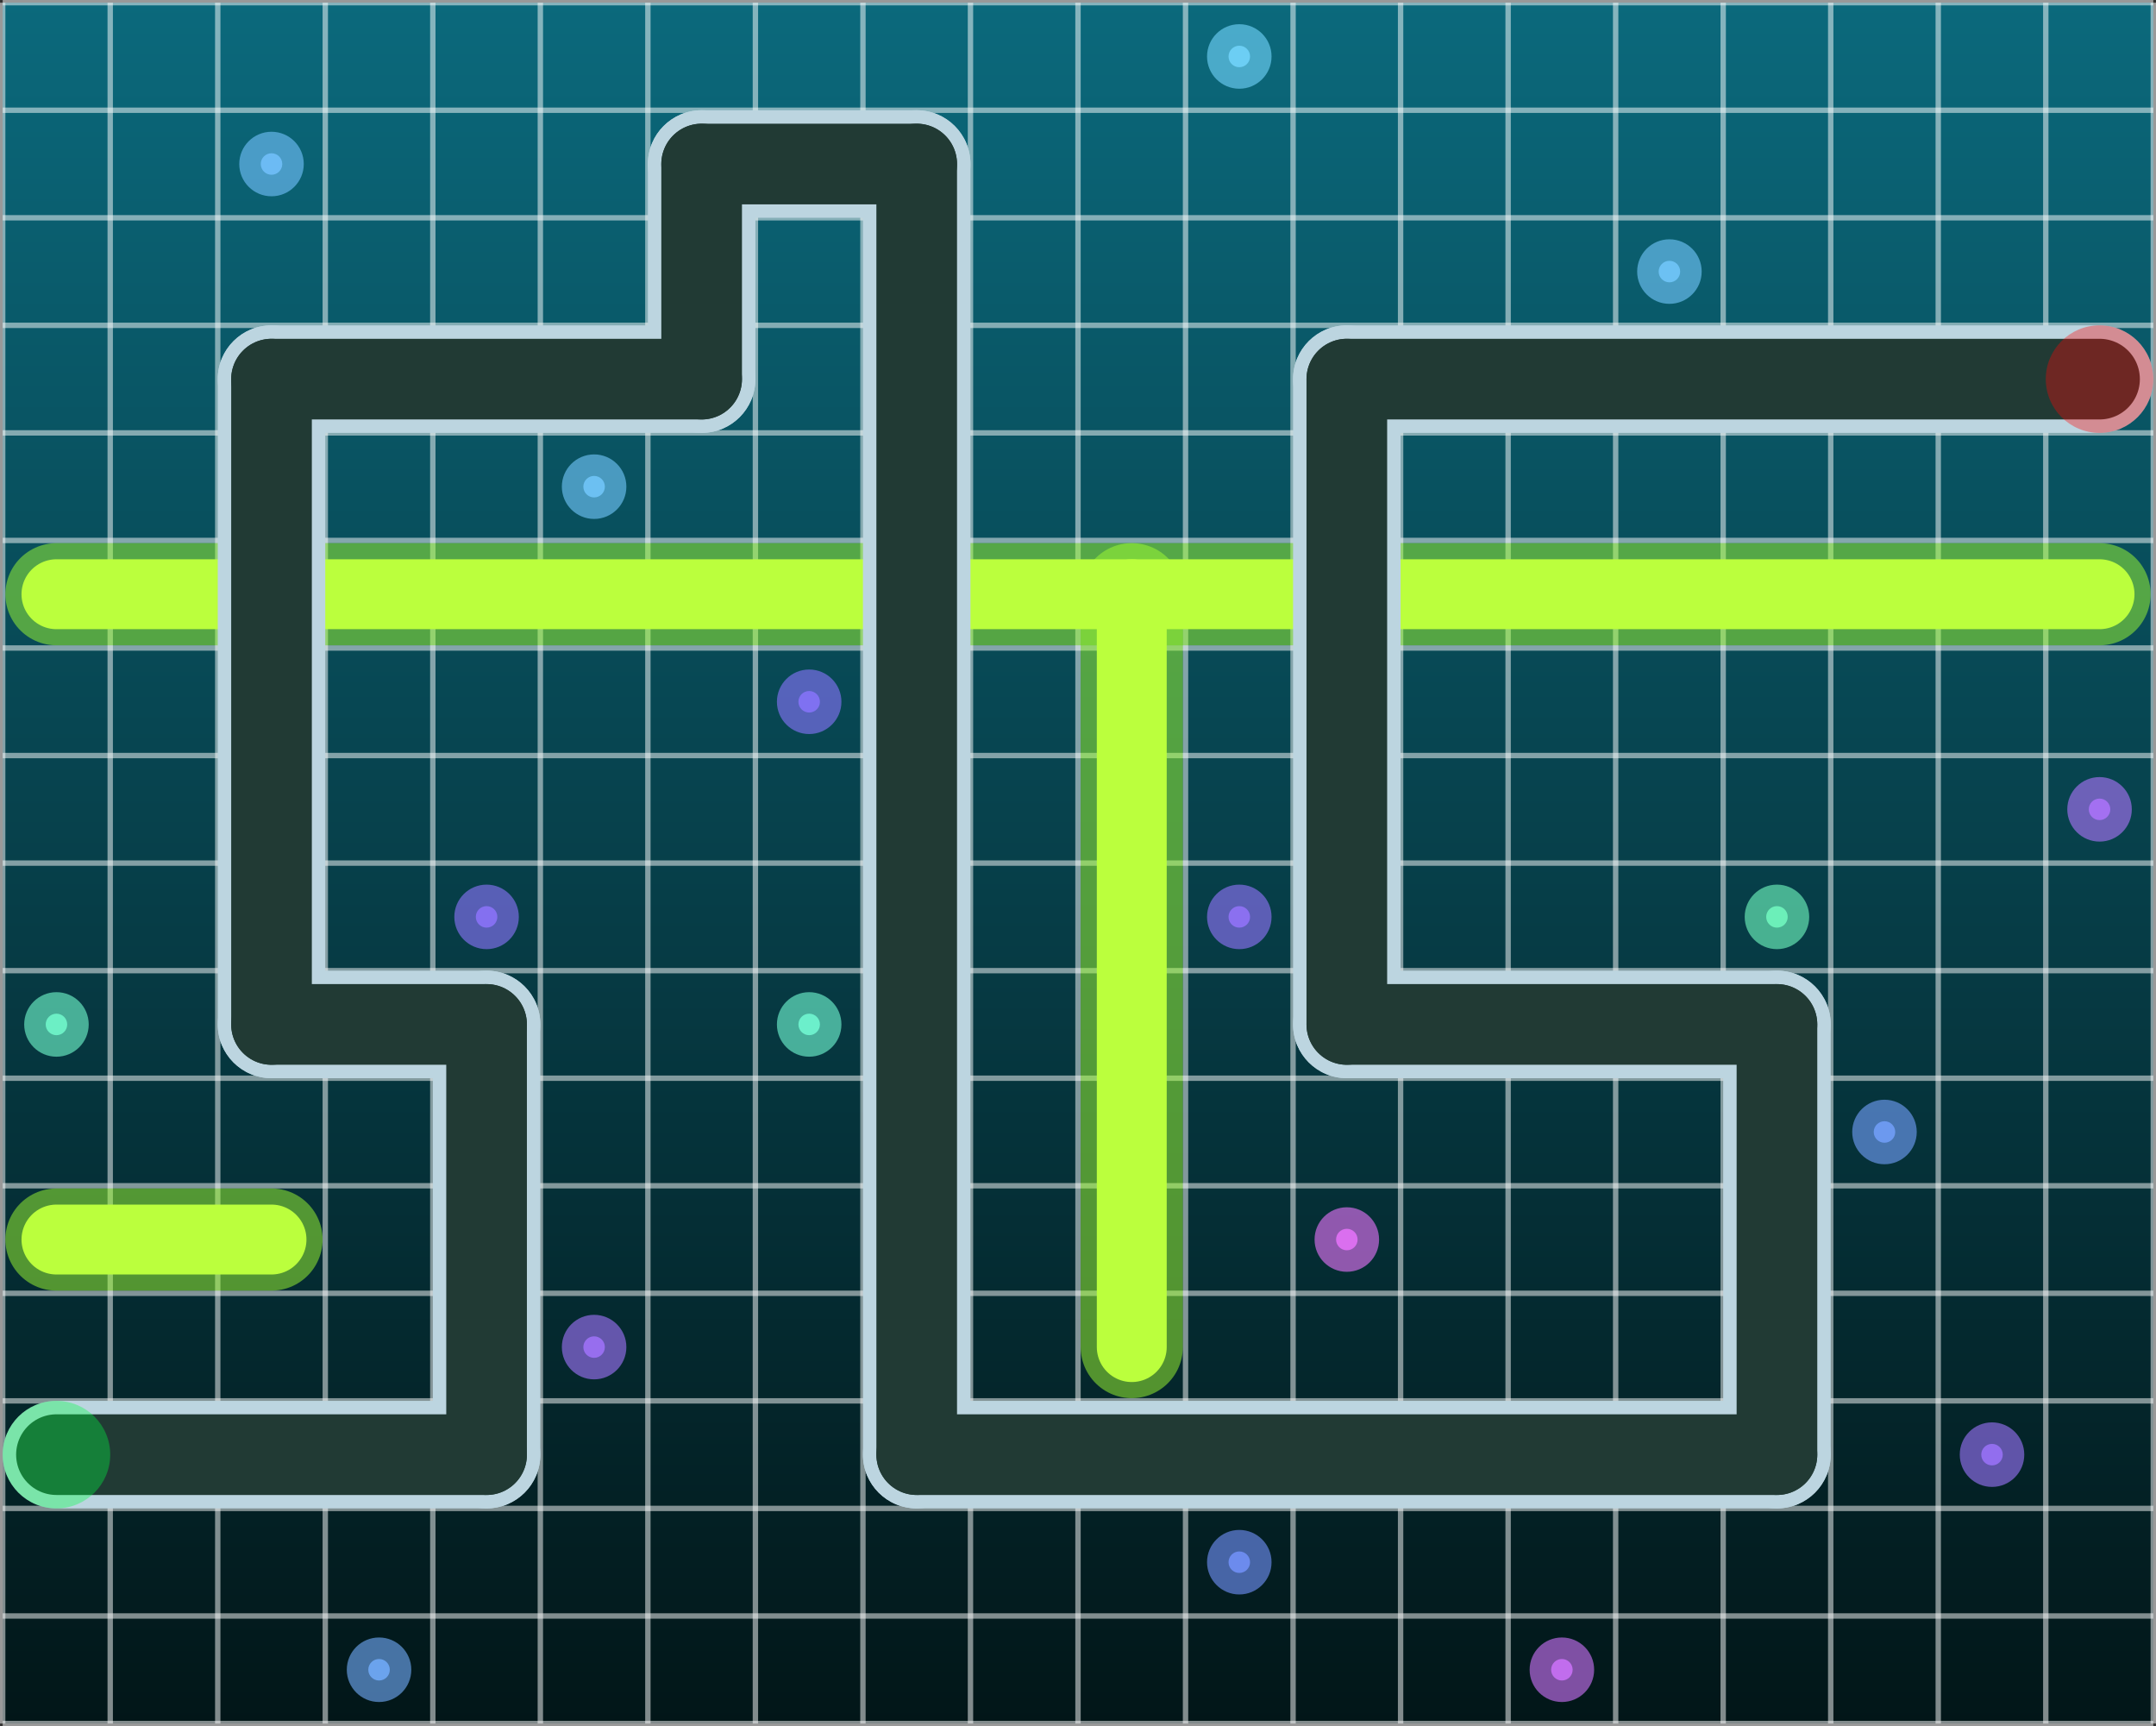 <svg version="1.1" xmlns="http://www.w3.org/2000/svg" xmlns:xlink="http://www.w3.org/1999/xlink" width="240.6" height="192.6" viewBox="0,0,240.6,192.6"><rect x="0" y="0" width="240.6" height="192.6" fill="#333333" stroke="none"/><defs><linearGradient x1="120" y1="84" x2="120" y2="276" gradientUnits="userSpaceOnUse" id="color-1"><stop offset="0" stop-color="#0b697c"/><stop offset="1" stop-color="#021618"/></linearGradient></defs><g transform="translate(-119.7,-83.7)"><g data-paper-data="{&quot;isPaintingLayer&quot;:true}" fill-rule="nonzero" stroke-linejoin="miter" stroke-miterlimit="10" stroke-dasharray="" stroke-dashoffset="0" style="mix-blend-mode: normal"><path d="M120,276v-192h240v192z" fill="url(#color-1)" stroke="none" stroke-width="1" stroke-linecap="butt"/><path d="M120,84h240" fill="#000000" stroke-opacity="0.5" stroke="#ffffff" stroke-width="0.6" stroke-linecap="butt"/><path d="M120,96h240" fill="#000000" stroke-opacity="0.5" stroke="#ffffff" stroke-width="0.6" stroke-linecap="butt"/><path d="M120,108h240" fill="#000000" stroke-opacity="0.5" stroke="#ffffff" stroke-width="0.6" stroke-linecap="butt"/><path d="M120,120h240" fill="#000000" stroke-opacity="0.5" stroke="#ffffff" stroke-width="0.6" stroke-linecap="butt"/><path d="M120,132h240" fill="#000000" stroke-opacity="0.5" stroke="#ffffff" stroke-width="0.6" stroke-linecap="butt"/><path d="M120,144h240" fill="#000000" stroke-opacity="0.5" stroke="#ffffff" stroke-width="0.6" stroke-linecap="butt"/><path d="M120,156h240" fill="#000000" stroke-opacity="0.5" stroke="#ffffff" stroke-width="0.6" stroke-linecap="butt"/><path d="M120,168h240" fill="#000000" stroke-opacity="0.5" stroke="#ffffff" stroke-width="0.6" stroke-linecap="butt"/><path d="M120,180h240" fill="#000000" stroke-opacity="0.5" stroke="#ffffff" stroke-width="0.6" stroke-linecap="butt"/><path d="M120,192h240" fill="#000000" stroke-opacity="0.5" stroke="#ffffff" stroke-width="0.6" stroke-linecap="butt"/><path d="M120,204h240" fill="#000000" stroke-opacity="0.5" stroke="#ffffff" stroke-width="0.6" stroke-linecap="butt"/><path d="M120,216h240" fill="#000000" stroke-opacity="0.5" stroke="#ffffff" stroke-width="0.6" stroke-linecap="butt"/><path d="M120,228h240" fill="#000000" stroke-opacity="0.5" stroke="#ffffff" stroke-width="0.6" stroke-linecap="butt"/><path d="M120,240h240" fill="#000000" stroke-opacity="0.5" stroke="#ffffff" stroke-width="0.6" stroke-linecap="butt"/><path d="M120,252h240" fill="#000000" stroke-opacity="0.5" stroke="#ffffff" stroke-width="0.6" stroke-linecap="butt"/><path d="M120,264h240" fill="#000000" stroke-opacity="0.5" stroke="#ffffff" stroke-width="0.6" stroke-linecap="butt"/><path d="M120,276h240" fill="#000000" stroke-opacity="0.5" stroke="#ffffff" stroke-width="0.6" stroke-linecap="butt"/><path d="M120,84v192" fill="#000000" stroke-opacity="0.5" stroke="#ffffff" stroke-width="0.6" stroke-linecap="butt"/><path d="M132,84v192" fill="#000000" stroke-opacity="0.5" stroke="#ffffff" stroke-width="0.6" stroke-linecap="butt"/><path d="M144,84v192" fill="#000000" stroke-opacity="0.5" stroke="#ffffff" stroke-width="0.6" stroke-linecap="butt"/><path d="M156,84v192" fill="#000000" stroke-opacity="0.5" stroke="#ffffff" stroke-width="0.6" stroke-linecap="butt"/><path d="M168,84v192" fill="#000000" stroke-opacity="0.5" stroke="#ffffff" stroke-width="0.6" stroke-linecap="butt"/><path d="M180,84v192" fill="#000000" stroke-opacity="0.5" stroke="#ffffff" stroke-width="0.6" stroke-linecap="butt"/><path d="M192,84v192" fill="#000000" stroke-opacity="0.5" stroke="#ffffff" stroke-width="0.6" stroke-linecap="butt"/><path d="M204,84v192" fill="#000000" stroke-opacity="0.5" stroke="#ffffff" stroke-width="0.6" stroke-linecap="butt"/><path d="M216,84v192" fill="#000000" stroke-opacity="0.5" stroke="#ffffff" stroke-width="0.6" stroke-linecap="butt"/><path d="M228,84v192" fill="#000000" stroke-opacity="0.5" stroke="#ffffff" stroke-width="0.6" stroke-linecap="butt"/><path d="M240,84v192" fill="#000000" stroke-opacity="0.5" stroke="#ffffff" stroke-width="0.6" stroke-linecap="butt"/><path d="M252,84v192" fill="#000000" stroke-opacity="0.5" stroke="#ffffff" stroke-width="0.6" stroke-linecap="butt"/><path d="M264,84v192" fill="#000000" stroke-opacity="0.5" stroke="#ffffff" stroke-width="0.6" stroke-linecap="butt"/><path d="M276,84v192" fill="#000000" stroke-opacity="0.5" stroke="#ffffff" stroke-width="0.6" stroke-linecap="butt"/><path d="M288,84v192" fill="#000000" stroke-opacity="0.5" stroke="#ffffff" stroke-width="0.6" stroke-linecap="butt"/><path d="M300,84v192" fill="#000000" stroke-opacity="0.5" stroke="#ffffff" stroke-width="0.6" stroke-linecap="butt"/><path d="M312,84v192" fill="#000000" stroke-opacity="0.5" stroke="#ffffff" stroke-width="0.6" stroke-linecap="butt"/><path d="M324,84v192" fill="#000000" stroke-opacity="0.5" stroke="#ffffff" stroke-width="0.6" stroke-linecap="butt"/><path d="M336,84v192" fill="#000000" stroke-opacity="0.5" stroke="#ffffff" stroke-width="0.6" stroke-linecap="butt"/><path d="M348,84v192" fill="#000000" stroke-opacity="0.5" stroke="#ffffff" stroke-width="0.6" stroke-linecap="butt"/><path d="M360,84v192" fill="#000000" stroke-opacity="0.5" stroke="#ffffff" stroke-width="0.6" stroke-linecap="butt"/><path d="M126,150h228" fill="#000000" stroke-opacity="0.5" stroke="#a3ff33" stroke-width="11.4" stroke-linecap="round"/><path d="M126,222h24" fill="#000000" stroke-opacity="0.5" stroke="#a3ff33" stroke-width="11.4" stroke-linecap="round"/><path d="M246,234v-84" fill="#000000" stroke-opacity="0.5" stroke="#a3ff33" stroke-width="11.4" stroke-linecap="round"/><path d="M126,150h228" fill="#000000" stroke="#bbff3d" stroke-width="7.8" stroke-linecap="round"/><path d="M126,222h24" fill="#000000" stroke="#bbff3d" stroke-width="7.8" stroke-linecap="round"/><path d="M246,234v-84" fill="#000000" stroke="#bbff3d" stroke-width="7.8" stroke-linecap="round"/><path d="M126,252c-3.314,0 -6,-2.686 -6,-6v0c0,-3.314 2.686,-6 6,-6h48c3.314,0 6,2.686 6,6v0c0,3.314 -2.686,6 -6,6z" fill="#bcd5e0" stroke="none" stroke-width="1" stroke-linecap="butt"/><path d="M174,252c-3.314,0 -6,-2.686 -6,-6v-48c0,-3.314 2.686,-6 6,-6v0c3.314,0 6,2.686 6,6v48c0,3.314 -2.686,6 -6,6z" fill="#bcd5e0" stroke="none" stroke-width="1" stroke-linecap="butt"/><path d="M150,204c-3.314,0 -6,-2.686 -6,-6v0c0,-3.314 2.686,-6 6,-6h24c3.314,0 6,2.686 6,6v0c0,3.314 -2.686,6 -6,6z" fill="#bcd5e0" stroke="none" stroke-width="1" stroke-linecap="butt"/><path d="M150,204c-3.314,0 -6,-2.686 -6,-6v-72c0,-3.314 2.686,-6 6,-6v0c3.314,0 6,2.686 6,6v72c0,3.314 -2.686,6 -6,6z" fill="#bcd5e0" stroke="none" stroke-width="1" stroke-linecap="butt"/><path d="M150,132c-3.314,0 -6,-2.686 -6,-6v0c0,-3.314 2.686,-6 6,-6h48c3.314,0 6,2.686 6,6v0c0,3.314 -2.686,6 -6,6z" fill="#bcd5e0" stroke="none" stroke-width="1" stroke-linecap="butt"/><path d="M198,132c-3.314,0 -6,-2.686 -6,-6v-24c0,-3.314 2.686,-6 6,-6v0c3.314,0 6,2.686 6,6v24c0,3.314 -2.686,6 -6,6z" fill="#bcd5e0" stroke="none" stroke-width="1" stroke-linecap="butt"/><path d="M198,108c-3.314,0 -6,-2.686 -6,-6v0c0,-3.314 2.686,-6 6,-6h24c3.314,0 6,2.686 6,6v0c0,3.314 -2.686,6 -6,6z" fill="#bcd5e0" stroke="none" stroke-width="1" stroke-linecap="butt"/><path d="M222,252c-3.314,0 -6,-2.686 -6,-6v-144c0,-3.314 2.686,-6 6,-6v0c3.314,0 6,2.686 6,6v144c0,3.314 -2.686,6 -6,6z" fill="#bcd5e0" stroke="none" stroke-width="1" stroke-linecap="butt"/><path d="M222,252c-3.314,0 -6,-2.686 -6,-6v0c0,-3.314 2.686,-6 6,-6h96c3.314,0 6,2.686 6,6v0c0,3.314 -2.686,6 -6,6z" fill="#bcd5e0" stroke="none" stroke-width="1" stroke-linecap="butt"/><path d="M318,252c-3.314,0 -6,-2.686 -6,-6v-48c0,-3.314 2.686,-6 6,-6v0c3.314,0 6,2.686 6,6v48c0,3.314 -2.686,6 -6,6z" fill="#bcd5e0" stroke="none" stroke-width="1" stroke-linecap="butt"/><path d="M270,204c-3.314,0 -6,-2.686 -6,-6v0c0,-3.314 2.686,-6 6,-6h48c3.314,0 6,2.686 6,6v0c0,3.314 -2.686,6 -6,6z" fill="#bcd5e0" stroke="none" stroke-width="1" stroke-linecap="butt"/><path d="M270,204c-3.314,0 -6,-2.686 -6,-6v-72c0,-3.314 2.686,-6 6,-6v0c3.314,0 6,2.686 6,6v72c0,3.314 -2.686,6 -6,6z" fill="#bcd5e0" stroke="none" stroke-width="1" stroke-linecap="butt"/><path d="M270,132c-3.314,0 -6,-2.686 -6,-6v0c0,-3.314 2.686,-6 6,-6h84c3.314,0 6,2.686 6,6v0c0,3.314 -2.686,6 -6,6z" fill="#bcd5e0" stroke="none" stroke-width="1" stroke-linecap="butt"/><path d="M126,246h48" fill="#000000" stroke="#213a34" stroke-width="9" stroke-linecap="round"/><path d="M174,246v-48" fill="#000000" stroke="#213a34" stroke-width="9" stroke-linecap="round"/><path d="M174,198h-24" fill="#000000" stroke="#213a34" stroke-width="9" stroke-linecap="round"/><path d="M150,198v-72" fill="#000000" stroke="#213a34" stroke-width="9" stroke-linecap="round"/><path d="M150,126h48" fill="#000000" stroke="#213a34" stroke-width="9" stroke-linecap="round"/><path d="M198,126v-24" fill="#000000" stroke="#213a34" stroke-width="9" stroke-linecap="round"/><path d="M198,102h24" fill="#000000" stroke="#213a34" stroke-width="9" stroke-linecap="round"/><path d="M222,102v144" fill="#000000" stroke="#213a34" stroke-width="9" stroke-linecap="round"/><path d="M222,246h96" fill="#000000" stroke="#213a34" stroke-width="9" stroke-linecap="round"/><path d="M318,246v-48" fill="#000000" stroke="#213a34" stroke-width="9" stroke-linecap="round"/><path d="M318,198h-48" fill="#000000" stroke="#213a34" stroke-width="9" stroke-linecap="round"/><path d="M270,198v-72" fill="#000000" stroke="#213a34" stroke-width="9" stroke-linecap="round"/><path d="M270,126h84" fill="#000000" stroke="#213a34" stroke-width="9" stroke-linecap="round"/><path d="M160.8,270c0,-0.663 0.537,-1.2 1.2,-1.2c0.663,0 1.2,0.537 1.2,1.2c0,0.663 -0.537,1.2 -1.2,1.2c-0.663,0 -1.2,-0.537 -1.2,-1.2z" fill-opacity="0.8" fill="#75afff" stroke="none" stroke-width="1" stroke-linecap="butt"/><path d="M158.4,270c0,-1.988 1.612,-3.6 3.6,-3.6c1.988,0 3.6,1.612 3.6,3.6c0,1.988 -1.612,3.6 -3.6,3.6c-1.988,0 -3.6,-1.612 -3.6,-3.6z" fill-opacity="0.6" fill="#75afff" stroke="none" stroke-width="1" stroke-linecap="butt"/><path d="M292.8,270c0,-0.663 0.537,-1.2 1.2,-1.2c0.663,0 1.2,0.537 1.2,1.2c0,0.663 -0.537,1.2 -1.2,1.2c-0.663,0 -1.2,-0.537 -1.2,-1.2z" fill-opacity="0.8" fill="#d275ff" stroke="none" stroke-width="1" stroke-linecap="butt"/><path d="M290.4,270c0,-1.988 1.612,-3.6 3.6,-3.6c1.988,0 3.6,1.612 3.6,3.6c0,1.988 -1.612,3.6 -3.6,3.6c-1.988,0 -3.6,-1.612 -3.6,-3.6z" fill-opacity="0.6" fill="#d275ff" stroke="none" stroke-width="1" stroke-linecap="butt"/><path d="M256.8,258c0,-0.663 0.537,-1.2 1.2,-1.2c0.663,0 1.2,0.537 1.2,1.2c0,0.663 -0.537,1.2 -1.2,1.2c-0.663,0 -1.2,-0.537 -1.2,-1.2z" fill-opacity="0.8" fill="#7595ff" stroke="none" stroke-width="1" stroke-linecap="butt"/><path d="M254.4,258c0,-1.988 1.612,-3.6 3.6,-3.6c1.988,0 3.6,1.612 3.6,3.6c0,1.988 -1.612,3.6 -3.6,3.6c-1.988,0 -3.6,-1.612 -3.6,-3.6z" fill-opacity="0.6" fill="#7595ff" stroke="none" stroke-width="1" stroke-linecap="butt"/><path d="M340.8,246c0,-0.663 0.537,-1.2 1.2,-1.2c0.663,0 1.2,0.537 1.2,1.2c0,0.663 -0.537,1.2 -1.2,1.2c-0.663,0 -1.2,-0.537 -1.2,-1.2z" fill-opacity="0.8" fill="#9e75ff" stroke="none" stroke-width="1" stroke-linecap="butt"/><path d="M338.4,246c0,-1.988 1.612,-3.6 3.6,-3.6c1.988,0 3.6,1.612 3.6,3.6c0,1.988 -1.612,3.6 -3.6,3.6c-1.988,0 -3.6,-1.612 -3.6,-3.6z" fill-opacity="0.6" fill="#9e75ff" stroke="none" stroke-width="1" stroke-linecap="butt"/><path d="M184.8,234c0,-0.663 0.537,-1.2 1.2,-1.2c0.663,0 1.2,0.537 1.2,1.2c0,0.663 -0.537,1.2 -1.2,1.2c-0.663,0 -1.2,-0.537 -1.2,-1.2z" fill-opacity="0.8" fill="#a475ff" stroke="none" stroke-width="1" stroke-linecap="butt"/><path d="M182.4,234c0,-1.988 1.612,-3.6 3.6,-3.6c1.988,0 3.6,1.612 3.6,3.6c0,1.988 -1.612,3.6 -3.6,3.6c-1.988,0 -3.6,-1.612 -3.6,-3.6z" fill-opacity="0.6" fill="#a475ff" stroke="none" stroke-width="1" stroke-linecap="butt"/><path d="M268.8,222c0,-0.663 0.537,-1.2 1.2,-1.2c0.663,0 1.2,0.537 1.2,1.2c0,0.663 -0.537,1.2 -1.2,1.2c-0.663,0 -1.2,-0.537 -1.2,-1.2z" fill-opacity="0.8" fill="#ed75ff" stroke="none" stroke-width="1" stroke-linecap="butt"/><path d="M266.4,222c0,-1.988 1.612,-3.6 3.6,-3.6c1.988,0 3.6,1.612 3.6,3.6c0,1.988 -1.612,3.6 -3.6,3.6c-1.988,0 -3.6,-1.612 -3.6,-3.6z" fill-opacity="0.6" fill="#ed75ff" stroke="none" stroke-width="1" stroke-linecap="butt"/><path d="M328.8,210c0,-0.663 0.537,-1.2 1.2,-1.2c0.663,0 1.2,0.537 1.2,1.2c0,0.663 -0.537,1.2 -1.2,1.2c-0.663,0 -1.2,-0.537 -1.2,-1.2z" fill-opacity="0.8" fill="#75a2ff" stroke="none" stroke-width="1" stroke-linecap="butt"/><path d="M326.4,210c0,-1.988 1.612,-3.6 3.6,-3.6c1.988,0 3.6,1.612 3.6,3.6c0,1.988 -1.612,3.6 -3.6,3.6c-1.988,0 -3.6,-1.612 -3.6,-3.6z" fill-opacity="0.6" fill="#75a2ff" stroke="none" stroke-width="1" stroke-linecap="butt"/><path d="M124.8,198c0,-0.663 0.537,-1.2 1.2,-1.2c0.663,0 1.2,0.537 1.2,1.2c0,0.663 -0.537,1.2 -1.2,1.2c-0.663,0 -1.2,-0.537 -1.2,-1.2z" fill-opacity="0.8" fill="#75ffd0" stroke="none" stroke-width="1" stroke-linecap="butt"/><path d="M122.4,198c0,-1.988 1.612,-3.6 3.6,-3.6c1.988,0 3.6,1.612 3.6,3.6c0,1.988 -1.612,3.6 -3.6,3.6c-1.988,0 -3.6,-1.612 -3.6,-3.6z" fill-opacity="0.6" fill="#75ffd0" stroke="none" stroke-width="1" stroke-linecap="butt"/><path d="M208.8,198c0,-0.663 0.537,-1.2 1.2,-1.2c0.663,0 1.2,0.537 1.2,1.2c0,0.663 -0.537,1.2 -1.2,1.2c-0.663,0 -1.2,-0.537 -1.2,-1.2z" fill-opacity="0.8" fill="#75ffd7" stroke="none" stroke-width="1" stroke-linecap="butt"/><path d="M206.4,198c0,-1.988 1.612,-3.6 3.6,-3.6c1.988,0 3.6,1.612 3.6,3.6c0,1.988 -1.612,3.6 -3.6,3.6c-1.988,0 -3.6,-1.612 -3.6,-3.6z" fill-opacity="0.6" fill="#75ffd7" stroke="none" stroke-width="1" stroke-linecap="butt"/><path d="M172.8,186c0,-0.663 0.537,-1.2 1.2,-1.2c0.663,0 1.2,0.537 1.2,1.2c0,0.663 -0.537,1.2 -1.2,1.2c-0.663,0 -1.2,-0.537 -1.2,-1.2z" fill-opacity="0.8" fill="#9075ff" stroke="none" stroke-width="1" stroke-linecap="butt"/><path d="M170.4,186c0,-1.988 1.612,-3.6 3.6,-3.6c1.988,0 3.6,1.612 3.6,3.6c0,1.988 -1.612,3.6 -3.6,3.6c-1.988,0 -3.6,-1.612 -3.6,-3.6z" fill-opacity="0.6" fill="#9075ff" stroke="none" stroke-width="1" stroke-linecap="butt"/><path d="M256.8,186c0,-0.663 0.537,-1.2 1.2,-1.2c0.663,0 1.2,0.537 1.2,1.2c0,0.663 -0.537,1.2 -1.2,1.2c-0.663,0 -1.2,-0.537 -1.2,-1.2z" fill-opacity="0.8" fill="#9775ff" stroke="none" stroke-width="1" stroke-linecap="butt"/><path d="M254.4,186c0,-1.988 1.612,-3.6 3.6,-3.6c1.988,0 3.6,1.612 3.6,3.6c0,1.988 -1.612,3.6 -3.6,3.6c-1.988,0 -3.6,-1.612 -3.6,-3.6z" fill-opacity="0.6" fill="#9775ff" stroke="none" stroke-width="1" stroke-linecap="butt"/><path d="M316.8,186c0,-0.663 0.537,-1.2 1.2,-1.2c0.663,0 1.2,0.537 1.2,1.2c0,0.663 -0.537,1.2 -1.2,1.2c-0.663,0 -1.2,-0.537 -1.2,-1.2z" fill-opacity="0.8" fill="#75ffc3" stroke="none" stroke-width="1" stroke-linecap="butt"/><path d="M314.4,186c0,-1.988 1.612,-3.6 3.6,-3.6c1.988,0 3.6,1.612 3.6,3.6c0,1.988 -1.612,3.6 -3.6,3.6c-1.988,0 -3.6,-1.612 -3.6,-3.6z" fill-opacity="0.6" fill="#75ffc3" stroke="none" stroke-width="1" stroke-linecap="butt"/><path d="M352.8,174c0,-0.663 0.537,-1.2 1.2,-1.2c0.663,0 1.2,0.537 1.2,1.2c0,0.663 -0.537,1.2 -1.2,1.2c-0.663,0 -1.2,-0.537 -1.2,-1.2z" fill-opacity="0.8" fill="#b175ff" stroke="none" stroke-width="1" stroke-linecap="butt"/><path d="M350.4,174c0,-1.988 1.612,-3.6 3.6,-3.6c1.988,0 3.6,1.612 3.6,3.6c0,1.988 -1.612,3.6 -3.6,3.6c-1.988,0 -3.6,-1.612 -3.6,-3.6z" fill-opacity="0.6" fill="#b175ff" stroke="none" stroke-width="1" stroke-linecap="butt"/><path d="M208.8,162c0,-0.663 0.537,-1.2 1.2,-1.2c0.663,0 1.2,0.537 1.2,1.2c0,0.663 -0.537,1.2 -1.2,1.2c-0.663,0 -1.2,-0.537 -1.2,-1.2z" fill-opacity="0.8" fill="#8a75ff" stroke="none" stroke-width="1" stroke-linecap="butt"/><path d="M206.4,162c0,-1.988 1.612,-3.6 3.6,-3.6c1.988,0 3.6,1.612 3.6,3.6c0,1.988 -1.612,3.6 -3.6,3.6c-1.988,0 -3.6,-1.612 -3.6,-3.6z" fill-opacity="0.6" fill="#8a75ff" stroke="none" stroke-width="1" stroke-linecap="butt"/><path d="M184.8,138c0,-0.663 0.537,-1.2 1.2,-1.2c0.663,0 1.2,0.537 1.2,1.2c0,0.663 -0.537,1.2 -1.2,1.2c-0.663,0 -1.2,-0.537 -1.2,-1.2z" fill-opacity="0.8" fill="#75caff" stroke="none" stroke-width="1" stroke-linecap="butt"/><path d="M182.4,138c0,-1.988 1.612,-3.6 3.6,-3.6c1.988,0 3.6,1.612 3.6,3.6c0,1.988 -1.612,3.6 -3.6,3.6c-1.988,0 -3.6,-1.612 -3.6,-3.6z" fill-opacity="0.6" fill="#75caff" stroke="none" stroke-width="1" stroke-linecap="butt"/><path d="M304.8,114c0,-0.663 0.537,-1.2 1.2,-1.2c0.663,0 1.2,0.537 1.2,1.2c0,0.663 -0.537,1.2 -1.2,1.2c-0.663,0 -1.2,-0.537 -1.2,-1.2z" fill-opacity="0.8" fill="#75caff" stroke="none" stroke-width="1" stroke-linecap="butt"/><path d="M302.4,114c0,-1.988 1.612,-3.6 3.6,-3.6c1.988,0 3.6,1.612 3.6,3.6c0,1.988 -1.612,3.6 -3.6,3.6c-1.988,0 -3.6,-1.612 -3.6,-3.6z" fill-opacity="0.6" fill="#75caff" stroke="none" stroke-width="1" stroke-linecap="butt"/><path d="M148.8,102c0,-0.663 0.537,-1.2 1.2,-1.2c0.663,0 1.2,0.537 1.2,1.2c0,0.663 -0.537,1.2 -1.2,1.2c-0.663,0 -1.2,-0.537 -1.2,-1.2z" fill-opacity="0.8" fill="#75c3ff" stroke="none" stroke-width="1" stroke-linecap="butt"/><path d="M146.4,102c0,-1.988 1.612,-3.6 3.6,-3.6c1.988,0 3.6,1.612 3.6,3.6c0,1.988 -1.612,3.6 -3.6,3.6c-1.988,0 -3.6,-1.612 -3.6,-3.6z" fill-opacity="0.6" fill="#75c3ff" stroke="none" stroke-width="1" stroke-linecap="butt"/><path d="M256.8,90c0,-0.663 0.537,-1.2 1.2,-1.2c0.663,0 1.2,0.537 1.2,1.2c0,0.663 -0.537,1.2 -1.2,1.2c-0.663,0 -1.2,-0.537 -1.2,-1.2z" fill-opacity="0.8" fill="#75d7ff" stroke="none" stroke-width="1" stroke-linecap="butt"/><path d="M254.4,90c0,-1.988 1.612,-3.6 3.6,-3.6c1.988,0 3.6,1.612 3.6,3.6c0,1.988 -1.612,3.6 -3.6,3.6c-1.988,0 -3.6,-1.612 -3.6,-3.6z" fill-opacity="0.6" fill="#75d7ff" stroke="none" stroke-width="1" stroke-linecap="butt"/><path d="M120,246c0,-3.314 2.686,-6 6,-6c3.314,0 6,2.686 6,6c0,3.314 -2.686,6 -6,6c-3.314,0 -6,-2.686 -6,-6z" fill-opacity="0.35" fill="#00ff44" stroke="none" stroke-width="1" stroke-linecap="butt"/><path d="M348,126c0,-3.314 2.686,-6 6,-6c3.314,0 6,2.686 6,6c0,3.314 -2.686,6 -6,6c-3.314,0 -6,-2.686 -6,-6z" fill-opacity="0.35" fill="#ff0404" stroke="none" stroke-width="1" stroke-linecap="butt"/></g></g></svg>